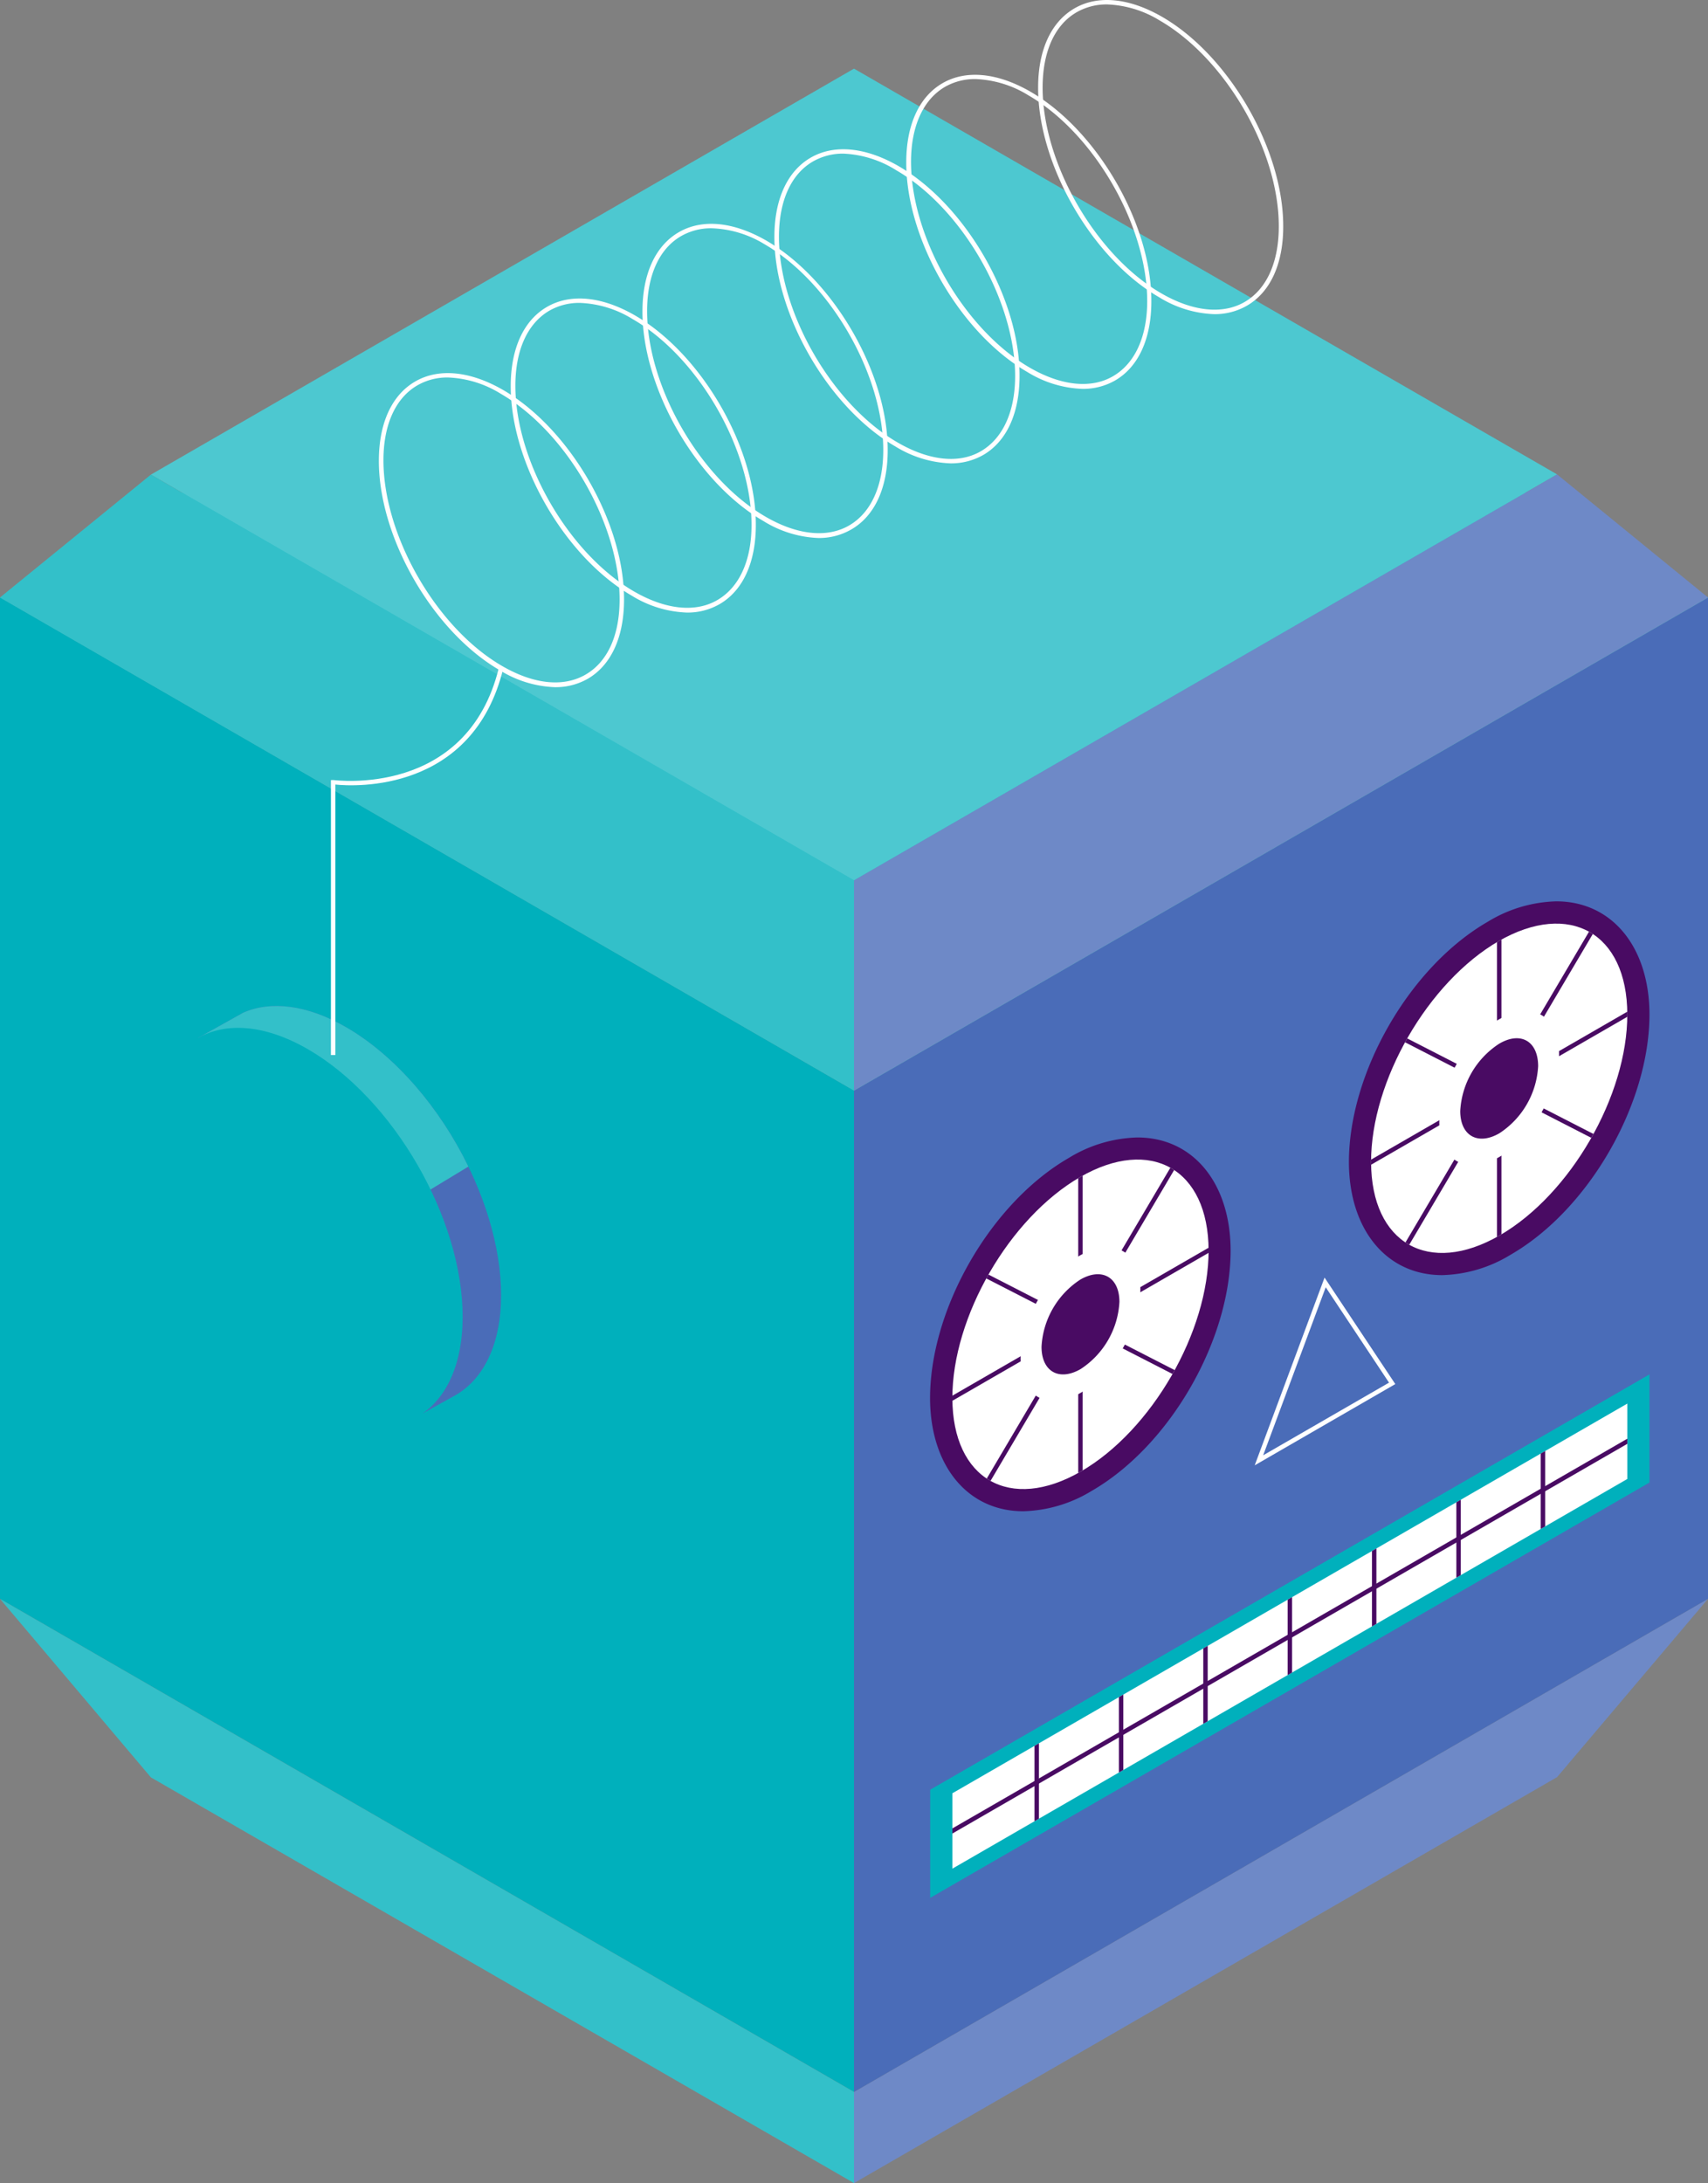 <svg xmlns="http://www.w3.org/2000/svg" xmlns:xlink="http://www.w3.org/1999/xlink" viewBox="0 0 250.38 320"><rect x="0" y="0" width="250.38" height="320" fill="#808080" stroke="none"/><defs><style>.cls-1{fill:none;}.cls-2{fill:#6e89c7;}.cls-3{fill:#4a6cb8;}.cls-4{fill:#33c0c9;}.cls-5{fill:#4dc8d0;}.cls-6{fill:#00b0bc;}.cls-7{fill:#fff;}.cls-8{fill:#490b63;}.cls-9{clip-path:url(#clip-path);}.cls-10{clip-path:url(#clip-path-2);}.cls-11{clip-path:url(#clip-path-3);}</style><clipPath id="clip-path"><path class="cls-1" d="M219.71,137.94c-10.37,6-18.75,20.5-18.72,32.41s8.47,16.72,18.84,10.74,18.75-20.5,18.72-32.42S230.08,132,219.71,137.94Z"/></clipPath><clipPath id="clip-path-2"><path class="cls-1" d="M158.33,172.54c-10.37,6-18.75,20.5-18.72,32.42s8.47,16.72,18.84,10.73,18.75-20.5,18.72-32.41S168.7,166.56,158.33,172.54Z"/></clipPath><clipPath id="clip-path-3"><polygon class="cls-1" points="139.61 273.91 238.55 216.79 238.55 205.74 139.61 262.86 139.61 273.91"/></clipPath></defs><title>2010 robot</title><g id="Layer_2" data-name="Layer 2"><g id="NatWest-longform_3-digitisation-desktop"><polygon class="cls-2" points="125.19 306.64 250.38 234.36 228.26 260.49 125.19 320 125.19 306.64"/><polygon class="cls-3" points="125.19 306.64 250.38 234.36 250.38 87.58 125.19 159.86 125.19 306.64"/><polygon class="cls-4" points="125.19 159.86 250.38 87.58 125.19 15.34 0 87.62 125.19 159.86"/><polygon class="cls-5" points="22.12 69.57 125.19 10.06 228.26 69.54 125.19 129.04 22.12 69.57"/><polygon class="cls-6" points="125.19 306.64 0 234.36 0 87.58 125.19 159.86 125.19 306.64"/><path class="cls-3" d="M66.77,204.51c4.11-2.37,6.67-7.43,6.69-14.63,0-14.44-10.12-32-22.7-39.3-5.78-3.34-11.08-3.91-15.11-2.14L29,152.16l33,55Z"/><path class="cls-4" d="M50.76,150.58c-5.78-3.34-11.08-3.91-15.11-2.14L29,152.16l10.91,18.19,12.46,10.51L68.66,171C64.51,162.45,58,154.78,50.76,150.58Z"/><path class="cls-6" d="M45.13,153.79c12.57,7.26,22.73,24.86,22.69,39.3s-10.27,20.28-22.84,13S22.24,181.25,22.29,166.8,32.55,146.53,45.13,153.79Z"/><path class="cls-7" d="M183.93,214.79l10.24-27.52,10.37,15.61Zm10.41-26.1-9.17,24.63,18.45-10.65Z"/><path class="cls-8" d="M211.41,186.91c-8.15,0-13.64-6.65-13.67-16.55,0-13.15,8.9-28.63,20.34-35.24a20.21,20.21,0,0,1,10.06-3c8.14,0,13.63,6.65,13.66,16.55,0,13.15-8.9,28.64-20.34,35.24a20.17,20.17,0,0,1-10.05,3Z"/><path class="cls-7" d="M219.71,137.94c-10.37,6-18.75,20.5-18.72,32.41s8.47,16.72,18.84,10.74,18.75-20.5,18.72-32.42S230.08,132,219.71,137.94Z"/><g class="cls-9"><rect class="cls-8" x="219.45" y="128.79" width="0.65" height="61.44"/><rect class="cls-8" x="193.4" y="159.19" width="52.75" height="0.65" transform="translate(-50.31 131.25) rotate(-30)"/><rect class="cls-8" x="186.27" y="159.19" width="67" height="0.65" transform="translate(-29.35 267.6) rotate(-59.43)"/><rect class="cls-8" x="219.45" y="126.01" width="0.65" height="67" transform="translate(-22.48 282.22) rotate(-62.84)"/></g><path class="cls-7" d="M219.74,149.42c-4.85,2.8-8.77,9.59-8.75,15.16s4,7.82,8.81,5,8.77-9.59,8.75-15.16S224.59,146.62,219.74,149.42Z"/><path class="cls-8" d="M219.75,153a12.55,12.55,0,0,0-5.69,9.86c0,3.62,2.58,5.08,5.73,3.26a12.54,12.54,0,0,0,5.69-9.85C225.47,152.59,222.9,151.13,219.75,153Z"/><path class="cls-8" d="M150,221.52c-8.14,0-13.63-6.65-13.66-16.55,0-13.16,8.9-28.63,20.34-35.24a20.17,20.17,0,0,1,10.05-3c8.15,0,13.64,6.65,13.67,16.55,0,13.15-8.9,28.63-20.34,35.24a20.21,20.21,0,0,1-10.06,3Z"/><path class="cls-7" d="M158.33,172.54c-10.37,6-18.75,20.5-18.72,32.42s8.47,16.72,18.84,10.73,18.75-20.5,18.72-32.41S168.7,166.56,158.33,172.54Z"/><g class="cls-10"><rect class="cls-8" x="158.06" y="163.4" width="0.65" height="61.44"/><rect class="cls-8" x="132.01" y="193.79" width="52.75" height="0.65" transform="translate(-75.84 105.2) rotate(-30)"/><rect class="cls-8" x="124.89" y="193.79" width="67" height="0.65" transform="translate(-89.3 231.76) rotate(-59.43)"/><rect class="cls-8" x="158.06" y="160.62" width="0.65" height="67" transform="translate(-86.63 246.42) rotate(-62.84)"/></g><path class="cls-7" d="M158.36,184c-4.85,2.8-8.77,9.59-8.75,15.16s4,7.82,8.81,5,8.77-9.59,8.75-15.16S163.21,181.23,158.36,184Z"/><path class="cls-8" d="M158.37,187.56a12.54,12.54,0,0,0-5.69,9.85c0,3.63,2.57,5.09,5.73,3.27a12.55,12.55,0,0,0,5.69-9.86C164.09,187.2,161.52,185.74,158.37,187.56Z"/><polygon class="cls-6" points="136.36 278.19 241.8 217.31 241.8 201.46 136.36 262.34 136.36 278.19"/><polygon class="cls-7" points="139.61 273.91 238.55 216.79 238.55 205.74 139.61 262.86 139.61 273.91"/><g class="cls-11"><rect class="cls-8" x="129.23" y="239.5" width="119.71" height="0.65" transform="translate(-94.58 126.67) rotate(-30)"/><rect class="cls-8" x="225.86" y="210.33" width="0.65" height="15"/><rect class="cls-8" x="213.49" y="217.47" width="0.65" height="15"/><rect class="cls-8" x="201.12" y="224.61" width="0.65" height="15"/><rect class="cls-8" x="188.76" y="231.75" width="0.65" height="15"/><rect class="cls-8" x="176.39" y="238.89" width="0.65" height="15"/><rect class="cls-8" x="164.02" y="246.03" width="0.65" height="15"/><rect class="cls-8" x="151.65" y="253.17" width="0.65" height="15"/></g><polygon class="cls-2" points="125.19 129.04 125.19 159.86 250.38 87.58 228.26 69.54 125.19 129.04"/><polygon class="cls-4" points="22.12 69.57 0 87.58 125.19 159.86 125.19 129.04 22.12 69.57"/><path class="cls-7" d="M65.65,55.33a8.79,8.79,0,0,0-4.44,1.14c-3.22,1.85-5,5.78-5,11,0,11.07,7.79,24.61,17.43,30.17,4.62,2.67,8.95,3.12,12.19,1.25s5-5.78,5-11c0-11.07-7.79-24.61-17.42-30.17h0A15.79,15.79,0,0,0,65.65,55.33Zm15.72,45.4a16.42,16.42,0,0,1-8.08-2.47C63.47,92.59,55.51,78.8,55.54,67.52c0-5.52,1.92-9.64,5.34-11.61s8-1.55,12.85,1.24c9.82,5.67,17.78,19.46,17.75,30.74,0,5.52-1.91,9.64-5.34,11.62A9.51,9.51,0,0,1,81.37,100.73Z"/><path class="cls-7" d="M85,44.4a8.79,8.79,0,0,0-4.45,1.13c-3.21,1.86-5,5.78-5,11,0,11.08,7.78,24.61,17.42,30.18,4.63,2.67,9,3.11,12.2,1.24s5-5.77,5-11c0-11.07-7.78-24.61-17.42-30.17h0A15.81,15.81,0,0,0,85,44.4ZM100.7,89.79a16.42,16.42,0,0,1-8.08-2.47C82.8,81.65,74.84,67.86,74.87,56.58c0-5.51,1.91-9.64,5.34-11.61s8-1.54,12.85,1.25c9.82,5.67,17.78,19.45,17.74,30.73,0,5.52-1.91,9.65-5.34,11.62A9.37,9.37,0,0,1,100.7,89.79Z"/><path class="cls-7" d="M104.31,33.46a8.8,8.8,0,0,0-4.45,1.14c-3.22,1.85-5,5.77-5,11,0,11.07,7.78,24.61,17.42,30.17,4.62,2.67,9,3.11,12.2,1.25s5-5.78,5-11.06c0-11.07-7.78-24.6-17.42-30.17h0A15.81,15.81,0,0,0,104.31,33.46ZM120,78.86a16.4,16.4,0,0,1-8.08-2.48c-9.81-5.66-17.77-19.45-17.74-30.74,0-5.51,1.91-9.63,5.34-11.61s8-1.54,12.84,1.25C122.2,41,130.16,54.74,130.13,66c0,5.51-1.91,9.64-5.34,11.61A9.42,9.42,0,0,1,120,78.86Z"/><path class="cls-7" d="M123.63,22.52a8.79,8.79,0,0,0-4.44,1.14c-3.22,1.85-5,5.78-5,11.05,0,11.07,7.79,24.61,17.43,30.17,4.62,2.67,9,3.12,12.19,1.25s5-5.78,5-11c0-11.07-7.79-24.61-17.42-30.17h0A15.79,15.79,0,0,0,123.63,22.52Zm15.72,45.4a16.48,16.48,0,0,1-8.08-2.47c-9.82-5.67-17.78-19.46-17.75-30.74,0-5.52,1.92-9.64,5.34-11.61s8-1.55,12.85,1.24c9.82,5.67,17.78,19.46,17.75,30.74,0,5.52-1.91,9.64-5.34,11.62A9.51,9.51,0,0,1,139.35,67.92Z"/><path class="cls-7" d="M143,11.59a8.79,8.79,0,0,0-4.45,1.13c-3.21,1.86-5,5.78-5,11,0,11.08,7.79,24.61,17.42,30.18,4.63,2.67,9,3.11,12.2,1.24s5-5.77,5-11c0-11.07-7.78-24.6-17.42-30.17h0A15.81,15.81,0,0,0,143,11.59ZM158.68,57a16.42,16.42,0,0,1-8.08-2.47c-9.82-5.67-17.78-19.46-17.75-30.74,0-5.51,1.91-9.64,5.34-11.61s8-1.54,12.85,1.25c9.82,5.67,17.78,19.45,17.74,30.73,0,5.52-1.91,9.65-5.33,11.62A9.41,9.41,0,0,1,158.68,57Z"/><path class="cls-7" d="M162.29.65a8.8,8.8,0,0,0-4.45,1.14c-3.22,1.85-5,5.77-5,11.05,0,11.07,7.78,24.61,17.42,30.17,4.62,2.67,9,3.11,12.2,1.25s5-5.78,5-11.06C187.49,22.13,179.68,8.6,170,3h0A15.81,15.81,0,0,0,162.29.65ZM178,46.05a16.4,16.4,0,0,1-8.08-2.48c-9.81-5.66-17.77-19.45-17.74-30.74,0-5.51,1.91-9.63,5.34-11.61s8-1.54,12.84,1.25c9.82,5.67,17.78,19.46,17.75,30.74,0,5.51-1.91,9.64-5.34,11.61A9.42,9.42,0,0,1,178,46.05Z"/><path class="cls-7" d="M49.16,154.65h-.65V114.34l.37,0c.19,0,19.59,2.65,24.26-16.49l.63.15c-4.45,18.22-21.84,17.3-24.61,17Z"/><polygon class="cls-4" points="125.19 320 125.19 306.64 0 234.36 22.12 260.53 125.19 320"/></g></g></svg>